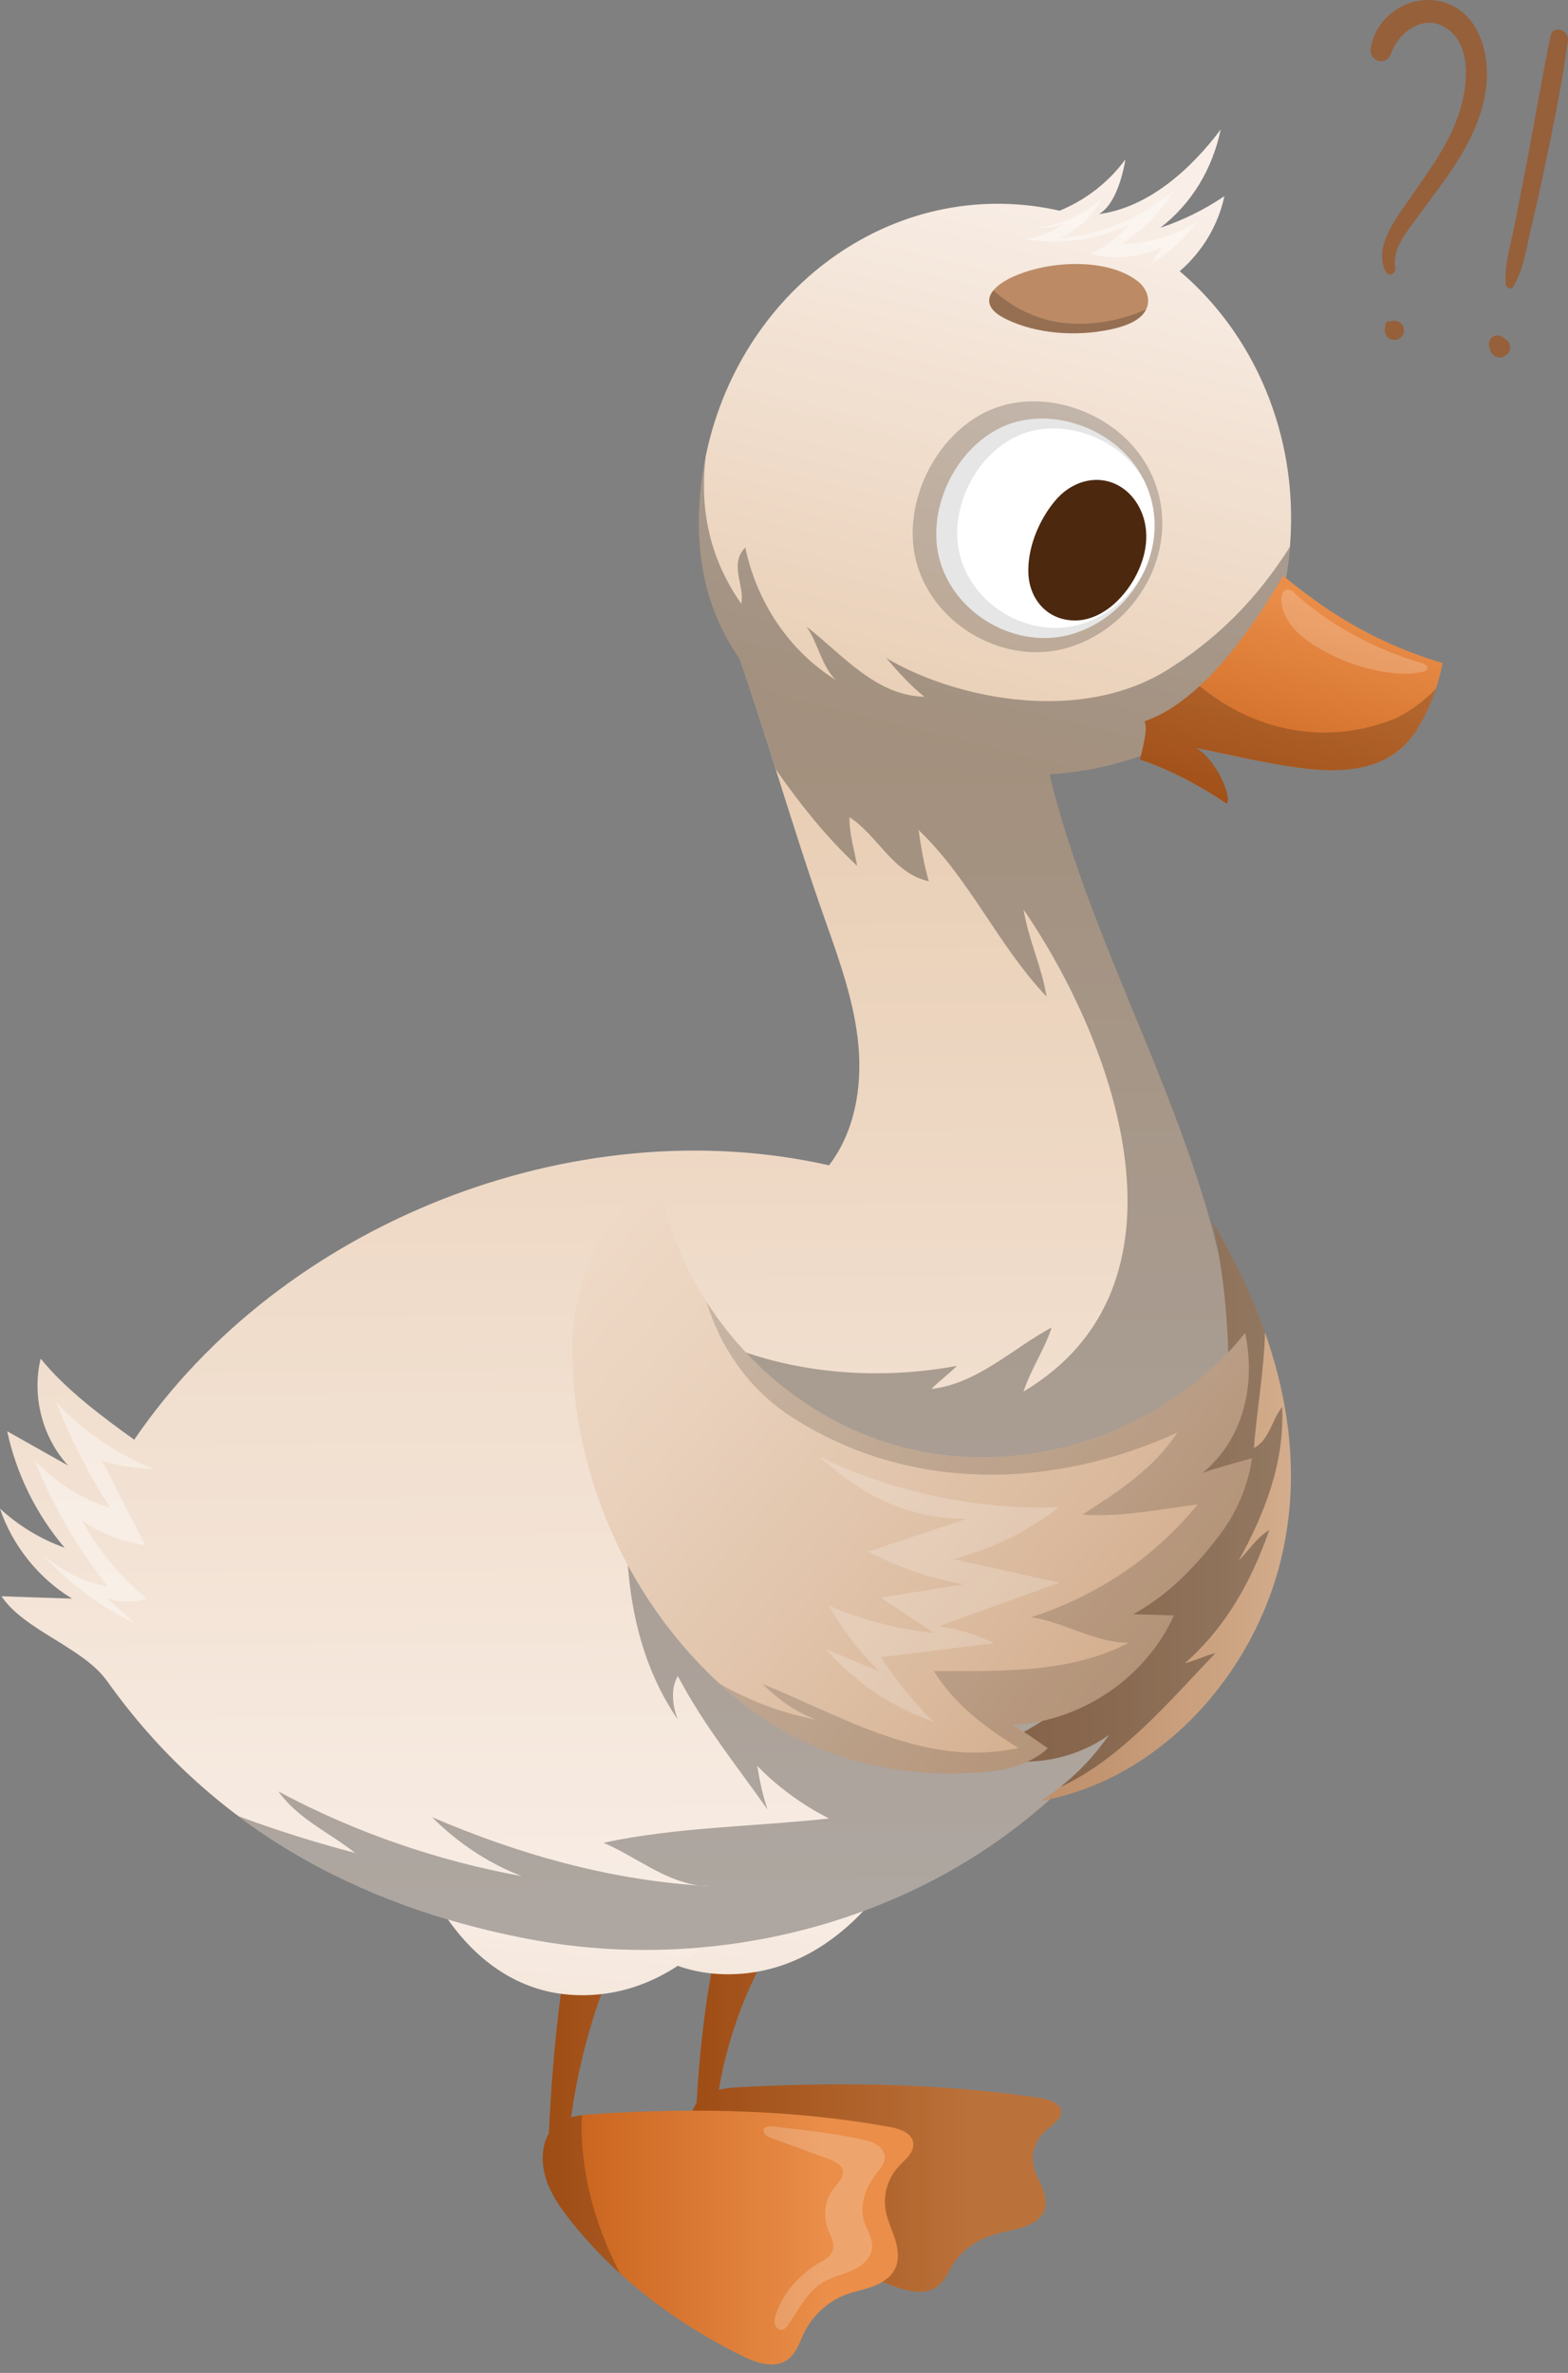 <svg width="152" height="230" viewBox="0 0 152 230" fill="none" xmlns="http://www.w3.org/2000/svg">
<rect x="0" y="0" width="152" height="230" fill="#808080" stroke="none"/>
<g clip-path="url(#clip0_3_165289)">
<path d="M67.487 203.878C67.498 203.858 67.514 203.843 67.529 203.824C67.91 197.005 68.833 190.202 70.707 183.552C72.574 184.057 74.909 185.112 76.868 185.24C73.147 190.564 70.696 196.481 69.68 202.556C70.576 202.348 71.573 202.31 72.454 202.267C81.855 201.797 91.313 201.951 100.598 203.323C101.549 203.465 102.699 203.774 102.849 204.556C102.995 205.314 102.08 205.885 101.437 206.447C100.402 207.352 99.917 208.658 100.167 209.88C100.329 210.677 100.775 211.413 101.075 212.183C101.375 212.954 101.522 213.821 101.091 214.545C100.687 215.227 99.84 215.666 98.974 215.936C98.105 216.201 97.181 216.332 96.315 216.602C94.591 217.134 93.129 218.212 92.31 219.565C91.844 220.331 91.536 221.221 90.697 221.73C89.089 222.7 86.803 221.691 85.287 221.052C79.296 218.528 73.72 214.999 69.549 210.654C68.618 209.683 67.741 208.651 67.271 207.48C66.802 206.308 66.771 204.968 67.49 203.885L67.487 203.878Z" fill="url(#paint0_linear_3_165289)"/>
<g style="mix-blend-mode:overlay" opacity="0.2">
<path d="M67.487 203.878C67.498 203.858 67.514 203.843 67.529 203.824C67.91 197.005 68.833 190.202 70.707 183.552C72.574 184.057 74.909 185.112 76.868 185.24C73.147 190.564 70.696 196.481 69.68 202.556C70.576 202.348 71.573 202.31 72.454 202.267C81.855 201.797 91.313 201.951 100.598 203.323C101.549 203.465 102.699 203.774 102.849 204.556C102.995 205.314 102.08 205.885 101.437 206.447C100.402 207.352 99.917 208.658 100.167 209.88C100.329 210.677 100.775 211.413 101.075 212.183C101.375 212.954 101.522 213.821 101.091 214.545C100.687 215.227 99.84 215.666 98.974 215.936C98.105 216.201 97.181 216.332 96.315 216.602C94.591 217.134 93.129 218.212 92.31 219.565C91.844 220.331 91.536 221.221 90.697 221.73C89.089 222.7 86.803 221.691 85.287 221.052C79.296 218.528 73.72 214.999 69.549 210.654C68.618 209.683 67.741 208.651 67.271 207.48C66.802 206.308 66.771 204.968 67.49 203.885L67.487 203.878Z" fill="black"/>
</g>
<path d="M87.4 180.127C87.4 180.127 81.697 191.55 70.288 191.357C58.879 191.164 54.696 178.602 54.696 178.602L87.4 180.123V180.127Z" fill="url(#paint1_linear_3_165289)"/>
<path d="M53.164 206.848C53.176 206.824 53.191 206.801 53.207 206.778C53.588 198.434 54.511 190.105 56.385 181.965C58.251 182.581 60.587 183.876 62.546 184.03C58.825 190.548 56.374 197.791 55.358 205.226C56.254 204.971 57.251 204.925 58.132 204.871C67.533 204.297 76.991 204.482 86.276 206.162C87.226 206.335 88.377 206.717 88.527 207.672C88.673 208.604 87.757 209.302 87.115 209.987C86.08 211.093 85.595 212.696 85.845 214.19C86.007 215.165 86.453 216.066 86.753 217.006C87.053 217.946 87.199 219.01 86.769 219.9C86.364 220.735 85.518 221.275 84.652 221.602C83.782 221.93 82.859 222.092 81.993 222.415C80.269 223.062 78.807 224.388 77.987 226.04C77.522 226.976 77.214 228.07 76.375 228.691C74.767 229.877 72.481 228.641 70.965 227.859C64.974 224.769 59.398 220.45 55.227 215.13C54.296 213.944 53.418 212.676 52.949 211.243C52.48 209.81 52.449 208.169 53.168 206.844L53.164 206.848Z" fill="url(#paint2_linear_3_165289)"/>
<g style="mix-blend-mode:overlay" opacity="0.2">
<path d="M53.164 206.848C53.176 206.824 53.191 206.801 53.207 206.778C53.588 198.434 54.511 190.105 56.385 181.965C58.251 182.581 60.587 183.876 62.546 184.03C58.825 190.548 56.374 197.791 55.358 205.226C55.696 205.129 56.054 205.064 56.408 205.014C56.162 210.099 57.559 215.388 59.975 220.096C60.021 220.192 60.072 220.285 60.121 220.377C58.344 218.759 56.693 217.01 55.223 215.13C54.292 213.944 53.414 212.676 52.945 211.243C52.472 209.81 52.445 208.169 53.164 206.844V206.848Z" fill="black"/>
</g>
<g style="mix-blend-mode:overlay" opacity="0.2">
<path d="M83.578 207.383C84.071 207.491 84.575 207.61 85.002 207.88C85.429 208.15 85.768 208.612 85.768 209.117C85.768 209.695 85.341 210.172 84.983 210.627C83.944 211.944 83.27 213.705 83.767 215.304C84.025 216.14 84.594 216.918 84.548 217.792C84.494 218.825 83.597 219.618 82.659 220.05C81.72 220.481 80.681 220.682 79.792 221.209C78.257 222.122 77.437 223.837 76.429 225.312C76.271 225.543 76.079 225.786 75.805 225.825C75.482 225.867 75.186 225.582 75.109 225.266C75.032 224.95 75.117 224.619 75.22 224.307C75.925 222.211 77.495 220.466 79.399 219.349C79.907 219.052 80.481 218.752 80.692 218.201C80.981 217.465 80.484 216.683 80.219 215.935C79.757 214.645 80.011 213.119 80.869 212.048C81.254 211.567 81.789 211.078 81.708 210.465C81.627 209.818 80.915 209.475 80.304 209.252C78.484 208.585 76.66 207.919 74.84 207.256C74.566 207.156 74.27 207.04 74.124 206.786C73.593 205.869 75.163 206.139 75.509 206.177C76.417 206.277 77.321 206.378 78.23 206.493C80.023 206.721 81.808 206.99 83.574 207.372L83.578 207.383Z" fill="white"/>
</g>
<path d="M73.266 182.157C73.266 182.157 67.564 193.58 56.154 193.387C44.745 193.198 40.562 180.632 40.562 180.632L73.266 182.154V182.157Z" fill="url(#paint3_linear_3_165289)"/>
<path d="M10.375 162.93C20.276 176.864 34.467 184.754 51.248 187.947C68.029 191.141 86.215 187.03 99.532 176.321C112.85 165.611 120.842 148.337 119.642 131.278C118.118 109.605 103.496 90.216 100.452 68.322C96.9 67.953 97.681 66.292 94.13 65.922C86.218 65.102 78.188 64.25 70.811 61.269C74.213 70.857 76.691 79.891 80.092 89.48C81.458 93.336 82.836 97.239 83.213 101.31C83.586 105.382 82.855 109.709 80.362 112.949C55.62 107.366 27.306 118.573 13.011 139.546C9.968 137.369 6.281 134.611 3.945 131.687C3.064 135.296 4.096 139.318 6.604 142.054C4.634 140.944 2.668 139.838 0.698 138.729C1.587 142.874 3.522 146.792 6.27 150.02C3.953 149.188 1.806 147.89 -0.006 146.222C1.217 149.82 3.738 152.967 6.982 154.948C4.792 154.871 2.426 154.805 0.144 154.72C2.352 158.03 8.063 159.682 10.368 162.926L10.375 162.93Z" fill="url(#paint4_linear_3_165289)"/>
<g style="mix-blend-mode:overlay" opacity="0.4">
<path d="M13.019 157.309C9.629 155.687 6.57 153.38 4.069 150.571C5.827 152.216 8.067 153.337 10.437 153.761C7.49 150.04 5.089 145.887 3.326 141.48C5.308 143.656 7.878 145.29 10.691 146.16C8.606 142.924 6.843 139.48 5.435 135.897C8.063 138.729 11.33 140.963 14.92 142.389C13.165 142.231 11.538 142.165 9.883 141.553C11.276 144.284 12.669 147.012 14.062 149.743C11.876 149.462 9.756 148.645 7.951 147.381C9.533 150.271 11.672 152.856 14.212 154.951C12.954 155.344 11.569 155.317 10.326 154.878C11.272 155.757 12.076 156.431 13.023 157.309H13.019Z" fill="white"/>
</g>
<g style="mix-blend-mode:overlay" opacity="0.3">
<path d="M34.432 179.607C31.951 177.619 28.972 176.375 26.987 173.643C34.432 177.619 42.379 180.354 50.567 181.845C47.339 180.601 44.36 178.613 41.878 176.128C50.217 179.707 58.786 182.134 67.802 182.762C68.171 182.808 68.548 182.835 68.933 182.835C68.556 182.816 68.179 182.785 67.802 182.762C64.377 182.315 61.645 179.957 58.509 178.613C65.759 177.068 73.104 177.06 80.365 176.259C77.856 174.98 75.513 173.324 73.404 171.155C73.655 172.646 73.901 173.89 74.397 175.381C71.419 171.155 68.191 167.179 65.709 162.456C64.962 163.7 65.212 165.438 65.709 166.682C59.321 157.301 60.422 145.544 61.649 134.549C63.269 132.573 64.85 130.519 66.317 128.393C74.209 132.966 83.99 134.021 92.767 132.388C92.021 133.135 91.028 133.879 90.285 134.626C94.753 134.129 98.228 130.65 101.952 128.663C101.206 130.901 99.967 132.638 99.22 134.877C116.347 124.687 108.405 101.576 99.22 88.154C99.717 91.136 100.96 93.621 101.456 96.603C96.738 91.633 94.01 85.173 89.046 80.45C89.296 82.191 89.543 83.682 90.039 85.419C86.564 84.672 85.075 80.947 82.343 79.205C82.343 80.947 82.84 82.438 83.09 83.928C80.085 81.124 77.552 77.93 75.209 74.582C73.82 70.191 72.423 65.791 70.819 61.269C78.195 64.25 86.226 65.102 94.137 65.922C97.689 66.292 96.908 67.953 100.459 68.322C103.503 90.212 118.125 109.605 119.649 131.278C120.442 142.543 117.221 153.904 111.11 163.404C110.906 163.723 110.699 164.039 110.487 164.351C110.352 164.552 110.218 164.748 110.079 164.945C109.952 165.126 109.825 165.307 109.698 165.488C109.564 165.68 109.429 165.869 109.29 166.058C109.059 166.374 108.829 166.686 108.59 166.998C108.459 167.167 108.328 167.337 108.198 167.506C108.04 167.707 107.882 167.911 107.72 168.111C107.59 168.273 107.463 168.435 107.332 168.593C107.07 168.913 106.805 169.228 106.535 169.54C106.424 169.668 106.312 169.795 106.2 169.926C105.997 170.157 105.793 170.388 105.589 170.615C105.473 170.742 105.354 170.873 105.238 171.001C104.942 171.32 104.642 171.64 104.338 171.952C104.257 172.033 104.176 172.114 104.096 172.199C103.838 172.461 103.58 172.719 103.318 172.973C103.214 173.073 103.111 173.173 103.007 173.273C102.676 173.593 102.341 173.909 102.002 174.217C101.96 174.256 101.918 174.291 101.875 174.329C101.56 174.614 101.244 174.892 100.925 175.169C100.829 175.25 100.733 175.335 100.636 175.415C100.275 175.724 99.913 176.028 99.543 176.325C99.116 176.667 98.685 177.003 98.251 177.33C98.201 177.369 98.151 177.403 98.104 177.438C97.712 177.731 97.316 178.024 96.915 178.305C96.904 178.312 96.892 178.32 96.881 178.328C83.863 187.531 66.948 190.933 51.26 187.947C40.716 185.94 31.196 182.08 23.116 176.028C26.837 177.426 30.638 178.601 34.444 179.607H34.432Z" fill="black"/>
</g>
<path d="M98.674 19.821C100.052 19.921 101.403 20.125 102.715 20.426C105.243 19.386 107.49 17.652 109.102 15.437C108.802 17.19 108.071 19.856 106.536 20.753C111.323 20.114 115.44 16.416 118.337 12.548C117.526 16.366 115.563 19.698 112.477 22.079C114.678 21.351 116.775 20.314 118.691 19.012C118.095 21.825 116.537 24.417 114.359 26.285C121.535 32.368 125.837 42.061 125.071 52.648C123.844 69.629 111.211 76.17 95.404 75.022C79.596 73.874 66.598 65.48 67.826 48.495C69.053 31.513 82.867 18.673 98.674 19.821Z" fill="url(#paint5_linear_3_165289)"/>
<g style="mix-blend-mode:overlay" opacity="0.2">
<path d="M112.646 49.935C113.042 55.659 109.079 61.06 103.653 62.736C97.481 64.643 90.455 60.648 88.819 54.434C87.977 51.237 88.731 47.689 90.382 44.876C91.478 43.008 93.017 41.39 94.888 40.288C100.078 37.237 107.382 39.487 110.679 44.325C111.892 46.101 112.511 48.024 112.642 49.935H112.646Z" fill="black"/>
</g>
<path d="M111.903 50.228C112.25 55.236 108.786 59.959 104.038 61.423C98.639 63.091 92.494 59.597 91.063 54.161C90.328 51.364 90.986 48.259 92.429 45.801C93.387 44.168 94.734 42.75 96.369 41.787C100.91 39.117 107.297 41.086 110.179 45.32C111.238 46.876 111.78 48.552 111.896 50.224L111.903 50.228Z" fill="white"/>
<path d="M111.022 53.156C110.491 56.419 107.536 60.21 104.111 60.141C101.475 60.09 99.705 58.022 99.682 55.367C99.663 53.125 100.582 50.787 101.91 49.003C102.102 48.741 102.31 48.491 102.529 48.256C104.219 46.441 106.82 45.906 108.844 47.324C110.033 48.156 110.822 49.543 111.045 51.026C111.153 51.727 111.137 52.447 111.022 53.156Z" fill="#4C280F"/>
<path opacity="0.1" d="M91.066 54.161C92.497 59.597 98.642 63.091 104.037 61.423C107.073 60.483 109.586 58.21 110.91 55.382C109.667 57.771 107.477 59.674 104.857 60.479C99.951 61.997 94.364 58.819 93.067 53.88C92.397 51.341 92.994 48.517 94.31 46.283C95.179 44.796 96.403 43.509 97.892 42.635C102.021 40.212 107.824 41.999 110.444 45.848C110.706 46.229 110.929 46.622 111.121 47.019C110.871 46.441 110.563 45.871 110.186 45.32C107.304 41.086 100.913 39.117 96.372 41.787C94.737 42.746 93.39 44.168 92.432 45.798C90.985 48.259 90.331 51.364 91.066 54.157V54.161Z" fill="black"/>
<path d="M98.266 26.794C97.062 27.329 95.861 28.192 95.888 29.174C95.911 29.972 96.742 30.554 97.6 30.966C100.417 32.314 104.157 32.672 107.667 31.929C108.825 31.682 110.037 31.278 110.737 30.523C111.703 29.483 111.341 28.092 110.306 27.271C107.532 25.072 101.972 25.149 98.27 26.797L98.266 26.794Z" fill="#BC8B66"/>
<g style="mix-blend-mode:overlay" opacity="0.2">
<path d="M103.145 31.308C100.456 31 98.17 29.817 96.3 28.145C96.038 28.465 95.877 28.812 95.888 29.174C95.911 29.972 96.743 30.553 97.601 30.965C100.417 32.314 104.157 32.672 107.667 31.929C108.825 31.682 110.037 31.277 110.737 30.522C110.899 30.349 111.018 30.168 111.107 29.979C108.671 31.081 105.908 31.57 103.145 31.312V31.308Z" fill="black"/>
</g>
<g style="mix-blend-mode:overlay" opacity="0.3">
<path d="M68.406 44.268C67.848 49.107 68.637 53.903 71.854 58.518C72.227 56.8 70.638 54.693 72.25 53.063C73.358 58.376 76.502 63.091 81.027 65.911C79.63 64.563 79.299 62.297 78.168 60.722C81.701 63.468 84.898 67.44 89.62 67.533C88.207 66.435 87.057 65.106 85.91 63.777C91.975 67.413 103.853 70.31 112.684 65.221C117.987 62.051 121.985 57.863 125.04 53.002C123.662 69.721 111.099 76.162 95.399 75.026C79.592 73.878 66.594 65.483 67.821 48.498C67.925 47.057 68.121 45.647 68.402 44.272L68.406 44.268Z" fill="black"/>
</g>
<g style="mix-blend-mode:overlay" opacity="0.4">
<path d="M100.275 22.078C102.687 21.866 105.023 20.846 106.816 19.212C105.966 20.926 104.484 22.317 102.726 23.064C106.758 22.749 110.676 21.123 113.75 18.492C112.5 20.553 110.776 22.329 108.752 23.635C111.349 23.627 113.939 22.845 116.105 21.419C114.87 23.107 113.304 24.548 111.518 25.634C111.942 25.133 112.323 24.378 112.746 23.881C110.599 24.987 108.032 25.253 105.7 24.613C107.166 23.908 108.486 22.907 109.567 21.693C106.416 23.284 102.734 23.804 99.263 23.149C100.683 23.026 102.064 22.502 103.211 21.654C102.149 22.028 101.394 22.148 100.271 22.082L100.275 22.078Z" fill="white"/>
</g>
<path d="M110.941 69.914C116.498 68.018 121.423 60.88 124.382 55.802C129.203 59.786 133.859 62.475 139.847 64.274C139.408 66.512 138.581 68.692 137.411 70.619C134.975 74.621 130.581 75.049 125.944 74.425C122.493 73.959 119.322 73.173 115.913 72.491C117.837 73.539 119.464 77.225 118.922 77.903C114.535 74.926 110.579 73.57 110.502 73.674C110.937 71.863 111.245 70.553 110.945 69.918L110.941 69.914Z" fill="url(#paint6_linear_3_165289)"/>
<g style="mix-blend-mode:overlay" opacity="0.2">
<path d="M135.433 69.563C136.872 68.82 138.135 67.864 139.2 66.743C138.746 68.099 138.15 69.405 137.415 70.611C134.979 74.614 130.585 75.041 125.948 74.417C122.497 73.951 119.326 73.165 115.917 72.483C117.841 73.531 119.468 77.218 118.926 77.896C114.539 74.918 110.583 73.562 110.506 73.666C110.941 71.855 111.249 70.546 110.949 69.91C112.819 69.274 114.616 68.041 116.29 66.497C121.423 70.75 128.495 72.464 135.437 69.563H135.433Z" fill="black"/>
</g>
<g style="mix-blend-mode:overlay" opacity="0.2">
<path d="M137.781 64.251C138.077 64.335 138.454 64.532 138.389 64.805C138.346 64.983 138.138 65.059 137.95 65.106C136.78 65.387 135.522 65.329 134.298 65.14C132.467 64.855 130.619 64.278 128.949 63.418C127.653 62.752 126.333 61.97 125.386 60.88C124.713 60.105 124.243 59.154 124.213 58.187C124.201 57.794 124.317 57.127 124.851 57.143C125.217 57.154 125.483 57.497 125.733 57.717C126.087 58.025 126.452 58.329 126.822 58.622C130.038 61.172 133.802 63.095 137.777 64.254L137.781 64.251Z" fill="white"/>
</g>
<path d="M119.08 133.509C119.137 128.447 118.618 123.378 117.54 118.431C123.493 128.455 126.926 139.785 124.186 151.119C121.446 162.453 112.361 172.5 100.894 174.561C103.499 172.896 105.766 170.701 107.517 168.15C103.826 170.808 98.797 171.494 94.53 169.919C99.917 168.166 104.738 164.718 108.148 160.187C104.584 161.031 100.76 160.734 97.366 159.351C103.857 157.888 109.698 153.731 113.212 148.075C109.148 150.364 104.119 150.865 99.682 149.424C107.001 144.651 114.07 140.675 119.076 133.509H119.08Z" fill="url(#paint7_linear_3_165289)"/>
<g style="mix-blend-mode:overlay" opacity="0.3">
<path d="M107.52 168.146C103.83 170.805 98.801 171.49 94.534 169.915C99.921 168.162 104.742 164.714 108.152 160.183C104.588 161.027 100.764 160.731 97.37 159.348C103.861 157.884 109.702 153.727 113.215 148.072C109.152 150.36 104.123 150.861 99.686 149.42C107.005 144.647 114.074 140.671 119.08 133.506C119.137 128.444 118.618 123.374 117.541 118.427C119.58 121.864 121.323 125.45 122.624 129.141C122.547 132.889 121.816 136.715 121.558 140.34C123.047 139.592 123.297 137.605 124.29 136.364C124.54 141.831 122.551 146.8 120.069 151.277C121.061 150.283 121.808 149.038 123.047 148.295C121.308 153.265 118.826 157.737 114.855 161.216C115.847 160.966 116.84 160.469 117.833 160.222C113.4 164.837 108.713 170.466 102.776 173.216C104.596 171.775 106.201 170.061 107.517 168.146H107.52Z" fill="black"/>
</g>
<path d="M63.954 114.637C66.043 126.768 75.705 137.25 87.619 140.305C99.528 143.364 113.038 138.826 120.699 129.199C121.781 134.245 120.495 139.581 116.555 142.775C117.602 142.374 121.354 141.345 121.354 141.345C121.354 141.345 121.038 145.044 118.314 148.669C115.986 151.766 113.25 154.613 109.848 156.466C111.16 156.505 112.472 156.547 113.785 156.586C111.08 162.634 104.773 166.864 98.177 167.187C98.905 167.58 101.556 169.441 101.556 169.441C101.556 169.441 99.951 171.302 95.892 171.71C87.499 172.55 78.953 170.554 72.304 165.357C61.645 157.029 55.23 143.522 55.5 129.989C55.619 123.994 58.536 117.187 63.954 114.633V114.637Z" fill="url(#paint8_linear_3_165289)"/>
<g style="mix-blend-mode:overlay" opacity="0.15">
<path d="M73.901 163.207C81.843 166.44 89.789 171.409 98.724 169.421C95.495 167.433 92.517 165.195 90.531 161.967C96.984 161.967 103.687 162.217 109.398 159.232C106.169 159.232 103.191 157.244 99.966 156.747C106.173 154.759 111.88 151.03 116.101 145.814C112.376 146.311 108.655 147.058 104.93 146.808C108.405 144.569 111.88 142.335 114.115 138.856C102.202 144.323 88.053 144.82 76.386 137.115C72.458 134.445 69.802 130.508 68.498 126.197C72.869 133.031 79.753 138.29 87.618 140.309C99.528 143.367 113.038 138.829 120.699 129.202C121.78 134.249 120.495 139.584 116.555 142.778C117.602 142.377 121.353 141.349 121.353 141.349C121.353 141.349 121.038 145.047 118.313 148.672C115.985 151.77 113.25 154.616 109.848 156.469C111.16 156.508 112.472 156.55 113.784 156.589C111.079 162.637 104.773 166.867 98.177 167.191C98.904 167.584 101.556 169.444 101.556 169.444C101.556 169.444 99.951 171.305 95.891 171.713C87.499 172.553 78.953 170.558 72.304 165.361C71.43 164.679 70.591 163.959 69.779 163.211C72.604 164.822 75.701 166.02 79.115 166.682C77.129 165.935 75.39 164.694 73.901 163.204V163.207Z" fill="black"/>
</g>
<g style="mix-blend-mode:overlay" opacity="0.2">
<path d="M79.43 141.195C86.63 144.655 94.668 146.35 102.652 146.092C99.617 148.445 96.096 150.171 92.375 151.119C95.815 151.882 99.255 152.645 102.691 153.407C98.789 154.813 94.887 156.223 90.982 157.63C92.852 157.868 94.68 158.427 96.365 159.271C92.702 159.721 89.042 160.168 85.379 160.619C86.861 162.888 88.584 164.999 90.512 166.902C86.51 165.508 82.878 163.058 80.088 159.864C81.808 160.584 83.524 161.301 85.244 162.021C83.328 160.118 81.666 157.957 80.319 155.615C83.578 157.017 87.049 157.922 90.578 158.292C88.792 157.075 87.165 156.05 85.379 154.833C88.073 154.409 90.762 153.985 93.456 153.561C90.216 153.003 87.064 151.928 84.159 150.387C87.349 149.324 90.539 148.264 93.729 147.201C88.069 147.255 83.628 144.998 79.434 141.188L79.43 141.195Z" fill="white"/>
</g>
<path d="M139.205 0.054C136.253 -0.366 133.348 1.707 132.882 4.677C132.682 5.952 134.395 6.468 134.837 5.216C135.641 2.947 138.254 1.164 140.471 2.916C142.799 4.754 142.194 8.795 141.363 11.203C140.363 14.1 138.493 16.585 136.773 19.085C135.468 20.984 133.052 23.92 134.341 26.354C134.622 26.89 135.345 26.497 135.257 25.969C134.93 24.093 136.438 22.398 137.469 20.969C138.539 19.486 139.659 18.041 140.686 16.527C142.625 13.676 144.242 10.351 144.138 6.819C144.045 3.729 142.552 0.536 139.205 0.058V0.054Z" fill="#96603B"/>
<path d="M135.737 31.282C135.464 31.07 135.102 31.035 134.802 31.162C134.621 31.074 134.36 31.174 134.313 31.386C134.29 31.494 134.286 31.605 134.29 31.713C134.179 32.048 134.26 32.411 134.51 32.68C134.679 32.865 134.929 32.946 135.172 32.954C135.464 32.965 135.733 32.807 135.906 32.584C136.222 32.172 136.149 31.594 135.737 31.278V31.282Z" fill="#96603B"/>
<path d="M150.302 3.494C149.475 7.527 148.797 11.588 148.024 15.633C147.651 17.594 147.258 19.547 146.885 21.508C146.52 23.419 145.804 25.603 145.969 27.56C146 27.941 146.496 28.118 146.712 27.76C147.716 26.084 148.013 23.823 148.463 21.943C148.928 20.005 149.352 18.064 149.763 16.114C150.614 12.085 151.433 8.043 151.987 3.96C152.134 2.877 150.533 2.365 150.302 3.494Z" fill="#96603B"/>
<path d="M146.127 33C146.038 32.907 145.923 32.842 145.8 32.799C145.746 32.734 145.68 32.672 145.604 32.63C145.342 32.476 145.026 32.472 144.761 32.614C144.572 32.718 144.411 32.926 144.357 33.138C144.303 33.346 144.314 33.562 144.418 33.755C144.438 33.909 144.484 34.063 144.572 34.198C144.753 34.475 145.03 34.641 145.361 34.652C145.638 34.664 145.854 34.525 146.061 34.363C146.008 34.406 145.954 34.444 145.9 34.487C146.119 34.352 146.292 34.155 146.362 33.905C146.454 33.578 146.354 33.242 146.119 33H146.127Z" fill="#96603B"/>
</g>
<defs>
<linearGradient id="paint0_linear_3_165289" x1="102.868" y1="202.841" x2="66.929" y2="202.841" gradientUnits="userSpaceOnUse">
<stop offset="0.23" stop-color="#EA8E49"/>
<stop offset="0.99" stop-color="#C6601A"/>
</linearGradient>
<linearGradient id="paint1_linear_3_165289" x1="71.669" y1="172.573" x2="68.692" y2="205.179" gradientUnits="userSpaceOnUse">
<stop stop-color="#F9EFE8"/>
<stop offset="0.34" stop-color="#F8EDE5"/>
<stop offset="0.58" stop-color="#F5E7DC"/>
<stop offset="0.78" stop-color="#F0DDCC"/>
<stop offset="0.97" stop-color="#E9CFB6"/>
<stop offset="1" stop-color="#E8CDB3"/>
</linearGradient>
<linearGradient id="paint2_linear_3_165289" x1="88.546" y1="205.576" x2="52.606" y2="205.576" gradientUnits="userSpaceOnUse">
<stop offset="0.23" stop-color="#EA8E49"/>
<stop offset="0.99" stop-color="#C6601A"/>
</linearGradient>
<linearGradient id="paint3_linear_3_165289" x1="57.536" y1="174.603" x2="54.558" y2="207.209" gradientUnits="userSpaceOnUse">
<stop stop-color="#F9EFE8"/>
<stop offset="0.34" stop-color="#F8EDE5"/>
<stop offset="0.58" stop-color="#F5E7DC"/>
<stop offset="0.78" stop-color="#F0DDCC"/>
<stop offset="0.97" stop-color="#E9CFB6"/>
<stop offset="1" stop-color="#E8CDB3"/>
</linearGradient>
<linearGradient id="paint4_linear_3_165289" x1="60.241" y1="192.686" x2="59.419" y2="72.787" gradientUnits="userSpaceOnUse">
<stop stop-color="#F9EFE8"/>
<stop offset="1" stop-color="#E8CDB3"/>
</linearGradient>
<linearGradient id="paint5_linear_3_165289" x1="90.971" y1="72.919" x2="104.657" y2="17.116" gradientUnits="userSpaceOnUse">
<stop stop-color="#E8CDB3"/>
<stop offset="1" stop-color="#F9EFE8"/>
</linearGradient>
<linearGradient id="paint6_linear_3_165289" x1="129.805" y1="51.088" x2="121.713" y2="80.761" gradientUnits="userSpaceOnUse">
<stop offset="0.23" stop-color="#EA8E49"/>
<stop offset="0.99" stop-color="#C6601A"/>
</linearGradient>
<linearGradient id="paint7_linear_3_165289" x1="125.144" y1="146.496" x2="94.537" y2="146.496" gradientUnits="userSpaceOnUse">
<stop stop-color="#D3AD8D"/>
<stop offset="0.08" stop-color="#D0A988"/>
<stop offset="0.65" stop-color="#C1936F"/>
<stop offset="0.99" stop-color="#BC8B66"/>
</linearGradient>
<linearGradient id="paint8_linear_3_165289" x1="112.071" y1="160.437" x2="60.683" y2="117.258" gradientUnits="userSpaceOnUse">
<stop stop-color="#D3AD8D"/>
<stop offset="0.31" stop-color="#DDBEA3"/>
<stop offset="0.74" stop-color="#E9D1BC"/>
<stop offset="0.99" stop-color="#EED9C6"/>
</linearGradient>
<clipPath id="clip0_3_165289">
<rect width="152" height="229.188" fill="white"/>
</clipPath>
</defs>
</svg>
